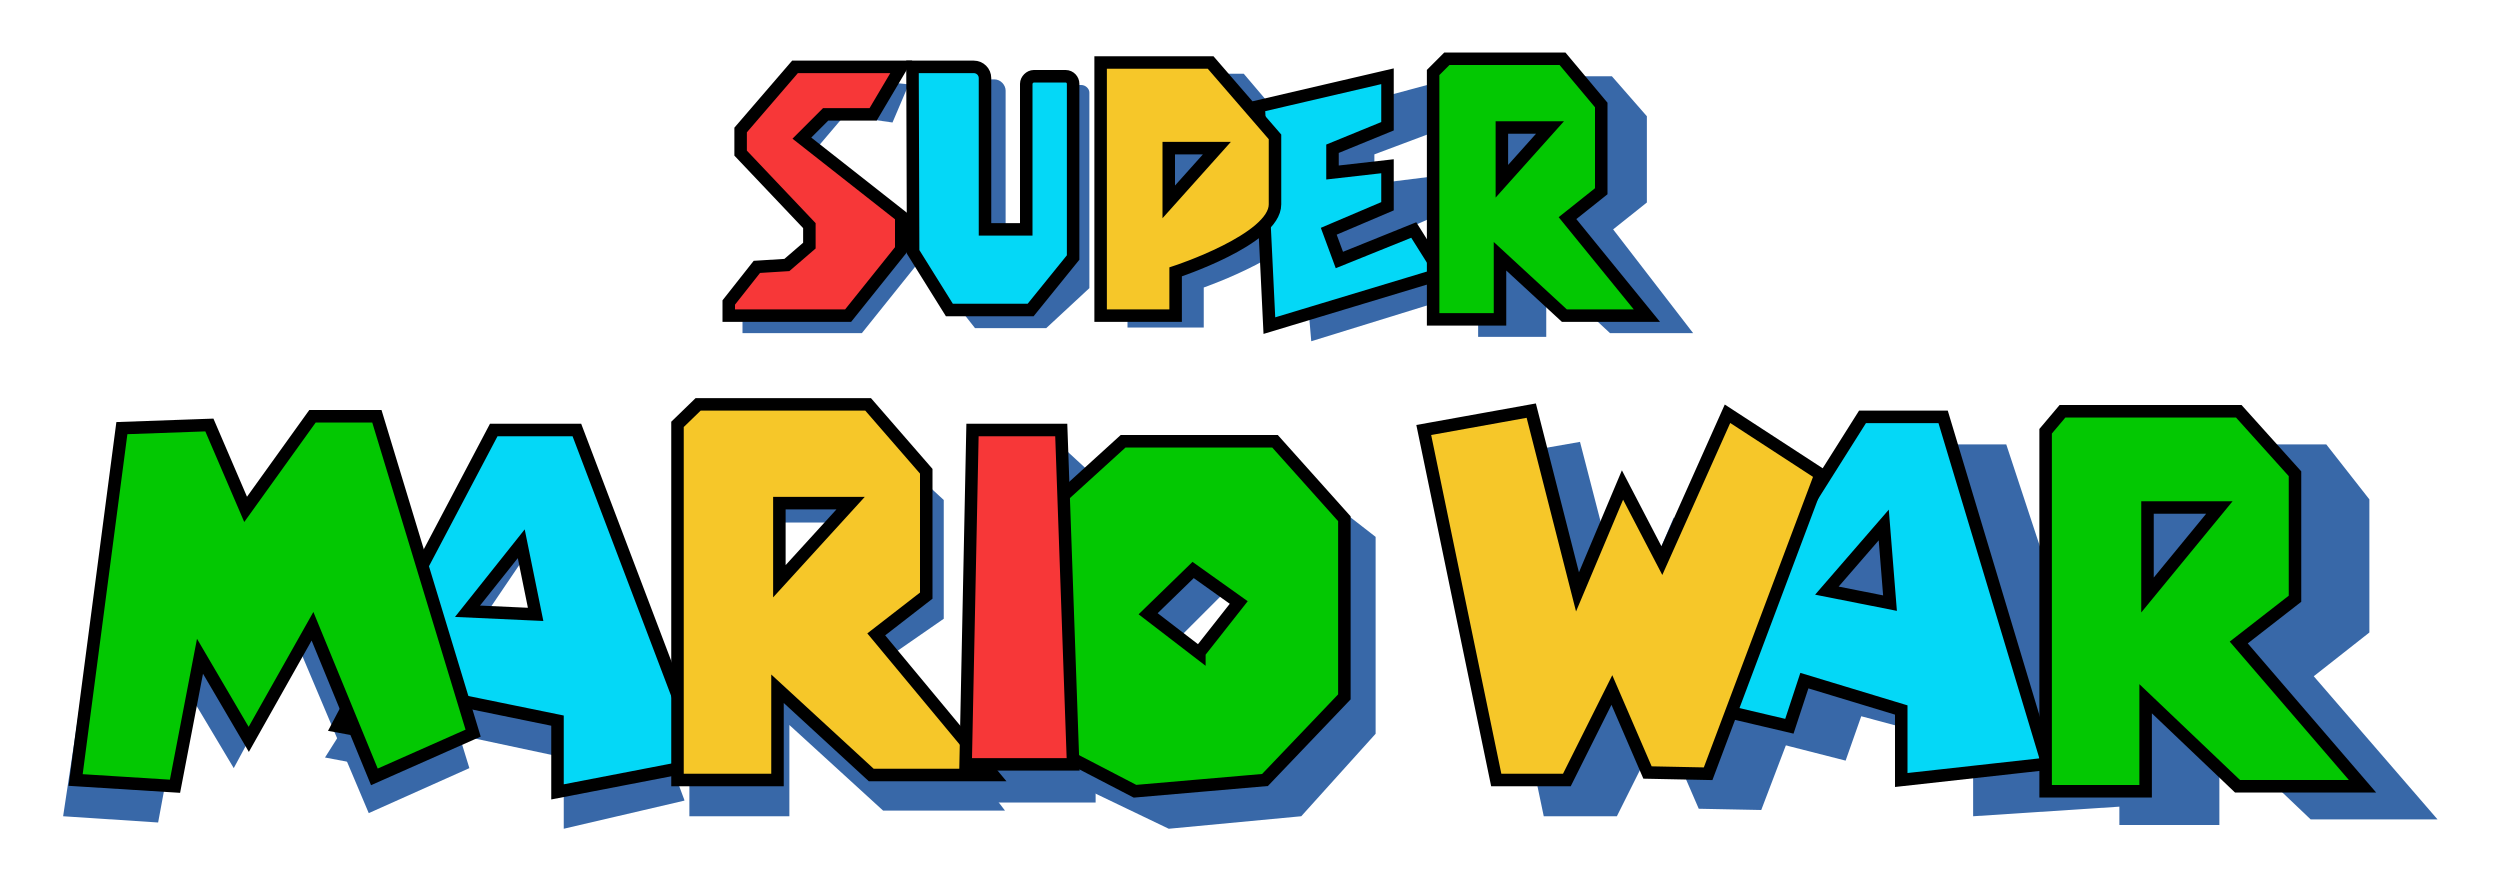 <?xml version="1.0" encoding="UTF-8"?>
<svg xmlns="http://www.w3.org/2000/svg" viewBox="0 0 400 140">
  <defs>
    <style>
      .cls-1{fill:#f73738}
      .cls-1, .cls-2, .cls-3, .cls-4{stroke:#000;stroke-width:2px}
      .cls-2{fill:#04d8f7}
      .cls-3{fill:#f6c729}
      .cls-5{fill:#3868a8}
      .cls-4{fill:#03c802}
    </style>
  </defs>
  <g id="svg1">
    <path class="cls-5" d="M137.9,53.3l8.5-10.6v-5.3l-16.4-12.9,5.1-6,7.7,1.1,2.6-6.1-14.7-1.5-10,11.6,11.9,11.1-1.8,11.4-12,4.7v2.5h19.1ZM148.6,12.7h10.5c1,0,1.8.9,1.8,1.8v25.1h5.9V14.8c0-.6.5-1.2,1.2-1.2h5c.7,0,1.3.6,1.3,1.2v31.3l-6.9,6.4h-11.4l-7.3-9.3V12.7h-.1ZM180.4,52.4V11.8h18.6l10.2,12v10.8c0,5.6-16.6,11.4-16.6,11.4v6.4h-12.2Z"/>
    <path class="cls-5" d="M206.8,19.4l21.9-5.9v7.9l-8.8,3.3v4.7l8.8-1.1v6.7l-9.3,4.1,1.6,4.7,11.9-5,4.4,7.3-27.5,8.5-3-35.2Z"/>
    <path class="cls-5" d="M247.4,53.9h-10.9V14.5l2.3-2.3h19.1l5.6,6.4v13.8l-5.4,4.3,12.8,16.6h-13.3l-10.2-9.5v10.1ZM25.3,131.6l-15.2-1,8.6-57.1,13.3-.5,5.9,13.7,10.9-15.1h10.5l15.8,51.3-16.1,7.2-11.2-26.5-10.4,19.3-8-13.4-4.1,22.1Z"/>
    <path class="cls-5" d="M109.5,128l-20.2-54.2-8.6,2-28.7,45.4,12.1,2.3,5-6.8,21.1,4.5v11.4l19.3-4.5v-.1ZM87.7,102.6l-9.7-4.7,6.3-9.3,9.5,6.8-6.2,7.2h.1ZM142.2,105.1l8.8-6.1v-19l-10.2-9.4h-27.2l-3.3,3.2v56.8h16v-14.6l15,13.7h19.5l-18.8-24.6h.2ZM122.6,101.6l.7-18h11.3l4.8,7.6-16.8,10.4Z"/>
    <path class="cls-5" d="M157,74.8l-1.1,53.6h19.4v-52l-5.1-4.7-13.2,3.1Z"/>
    <path class="cls-5" d="M206.2,75l-29.5.6-11,10,6.5,39.9,14.8,7.1,21.2-2,11.9-13.2v-31.5l-13.9-10.8v-.1ZM195.6,112l-9.4-7.5,14-14,7.1,7.3-11.7,14.2h0ZM258.7,130.6h-11.7l-11.9-56.8,17.7-3.1,7.6,29.4,7.4-17.3,6.4,12.2,10.9-23.8,15.2,9.8-18.5,48.6-10-.2-5.8-13.4-7.3,14.6Z"/>
    <path class="cls-5" d="M321,71.1l19.1,57.9-24.4,1.6v-11.2l-17.9-4.8-2.5,7.1-14.5-3.7,22.4-46.9h17.8Z"/>
    <path class="cls-5" d="M355.1,132h-16v-57.6l2.7-3.3h30.4l6.9,8.8v21.3l-8.9,7,19.8,22.9h-20.3l-14.6-13.9v14.8Z"/>
  </g>
  <g id="svg2">
    <path class="cls-1" d="M135.7,50.5l8.5-10.6v-5.3l-15.9-12.5,3.8-3.8h7.6l4.5-7.6h-17l-8.7,10.1v3.7l11,11.6v3.2l-3.6,3.1-4.8.3-4.5,5.7v2.1h19.1Z"/>
    <path class="cls-2" d="M146,10.7h9.8c1,0,1.8.8,1.8,1.8v24.2h6.6V13.4c0-.6.6-1.2,1.2-1.2h5.1c.7,0,1.2.6,1.2,1.2v27.8l-6.8,8.4h-13l-5.8-9.3-.1-29.6ZM201.4,17l20.6-4.8v8l-8.8,3.6v3.8l8.8-1v6.4l-9.4,4,1.7,4.6,11.9-4.8,4.4,7-27.5,8.3-1.7-35.1Z"/>
    <path class="cls-4" d="M250.8,34.9l5.4-4.3v-13.8l-6.2-7.4h-18.5l-2.2,2.2v39.5h10.7v-10.1l10.3,9.5h13.2l-12.7-15.6ZM240.3,28.9v-8.5h7.7l-7.7,8.6v-.1Z"/>
    <path class="cls-3" d="M193.7,10h-17.6v40.5h12v-7s15.9-5.2,15.9-10.8v-10.8l-10.3-11.9ZM187,32.3v-8.6h7.7l-7.7,8.6Z"/>
    <path class="cls-2" d="M112.5,122l-20.2-53.2h-13.3l-25,47.4,13.1,2.4,5-6.8,17.1,3.5v11.4l23.3-4.5v-.2ZM74.8,97.8l8.6-10.8,2.3,11.3-10.9-.5Z"/>
    <path class="cls-3" d="M140.2,101.5l8-6.2v-19.9l-9.3-10.7h-27.2l-3.3,3.2v56.9h16v-14.6l15,13.8h19.5l-18.7-22.5ZM124.7,92.9v-12.4h11.4l-11.4,12.5v-.1Z"/>
    <path class="cls-4" d="M204,70.6h-24.3l-11,10v39.3l12.9,6.7,20.8-1.8,12.7-13.3v-28.5l-11.1-12.4ZM191.9,104.5l-8.2-6.3,7.2-7,7.3,5.2-6.3,8v.1Z"/>
    <path class="cls-2" d="M327.6,122.2l-16.7-55.5h-12.9l-28.7,45.5,17,4,2.4-7.3,15.5,4.7v11.2l23.4-2.6h0ZM292.3,94.5l9.1-10.5,1,12.5-10.1-2Z"/>
    <path class="cls-4" d="M28,125.8l-15.9-1,7.4-56.3,14-.5,5.8,13.5,10.7-14.9h10.3l15.4,50.7-15.8,7-9.9-24.1-10.2,18.1-7.8-13.3-4,20.8Z"/>
    <path class="cls-1" d="M155.6,68.8l-1.1,53.5h17.2l-1.9-53.5h-14.2Z"/>
    <path class="cls-3" d="M250.7,124.8h-11.3l-11.6-56,17.2-3.1,7.4,29,7.2-17.1,6.3,12.1,10.5-23.5,14.9,9.7-18,47.9-9.7-.2-5.7-13.2-7.2,14.4Z"/>
    <path class="cls-4" d="M367.2,95.8v-20l-9-10h-28.2l-2.7,3.2v57.6h16v-14.8l14.7,14h20l-19.8-23,9-7ZM343.6,95.2v-14h11.5l-11.5,14Z"/>
  </g>
</svg>